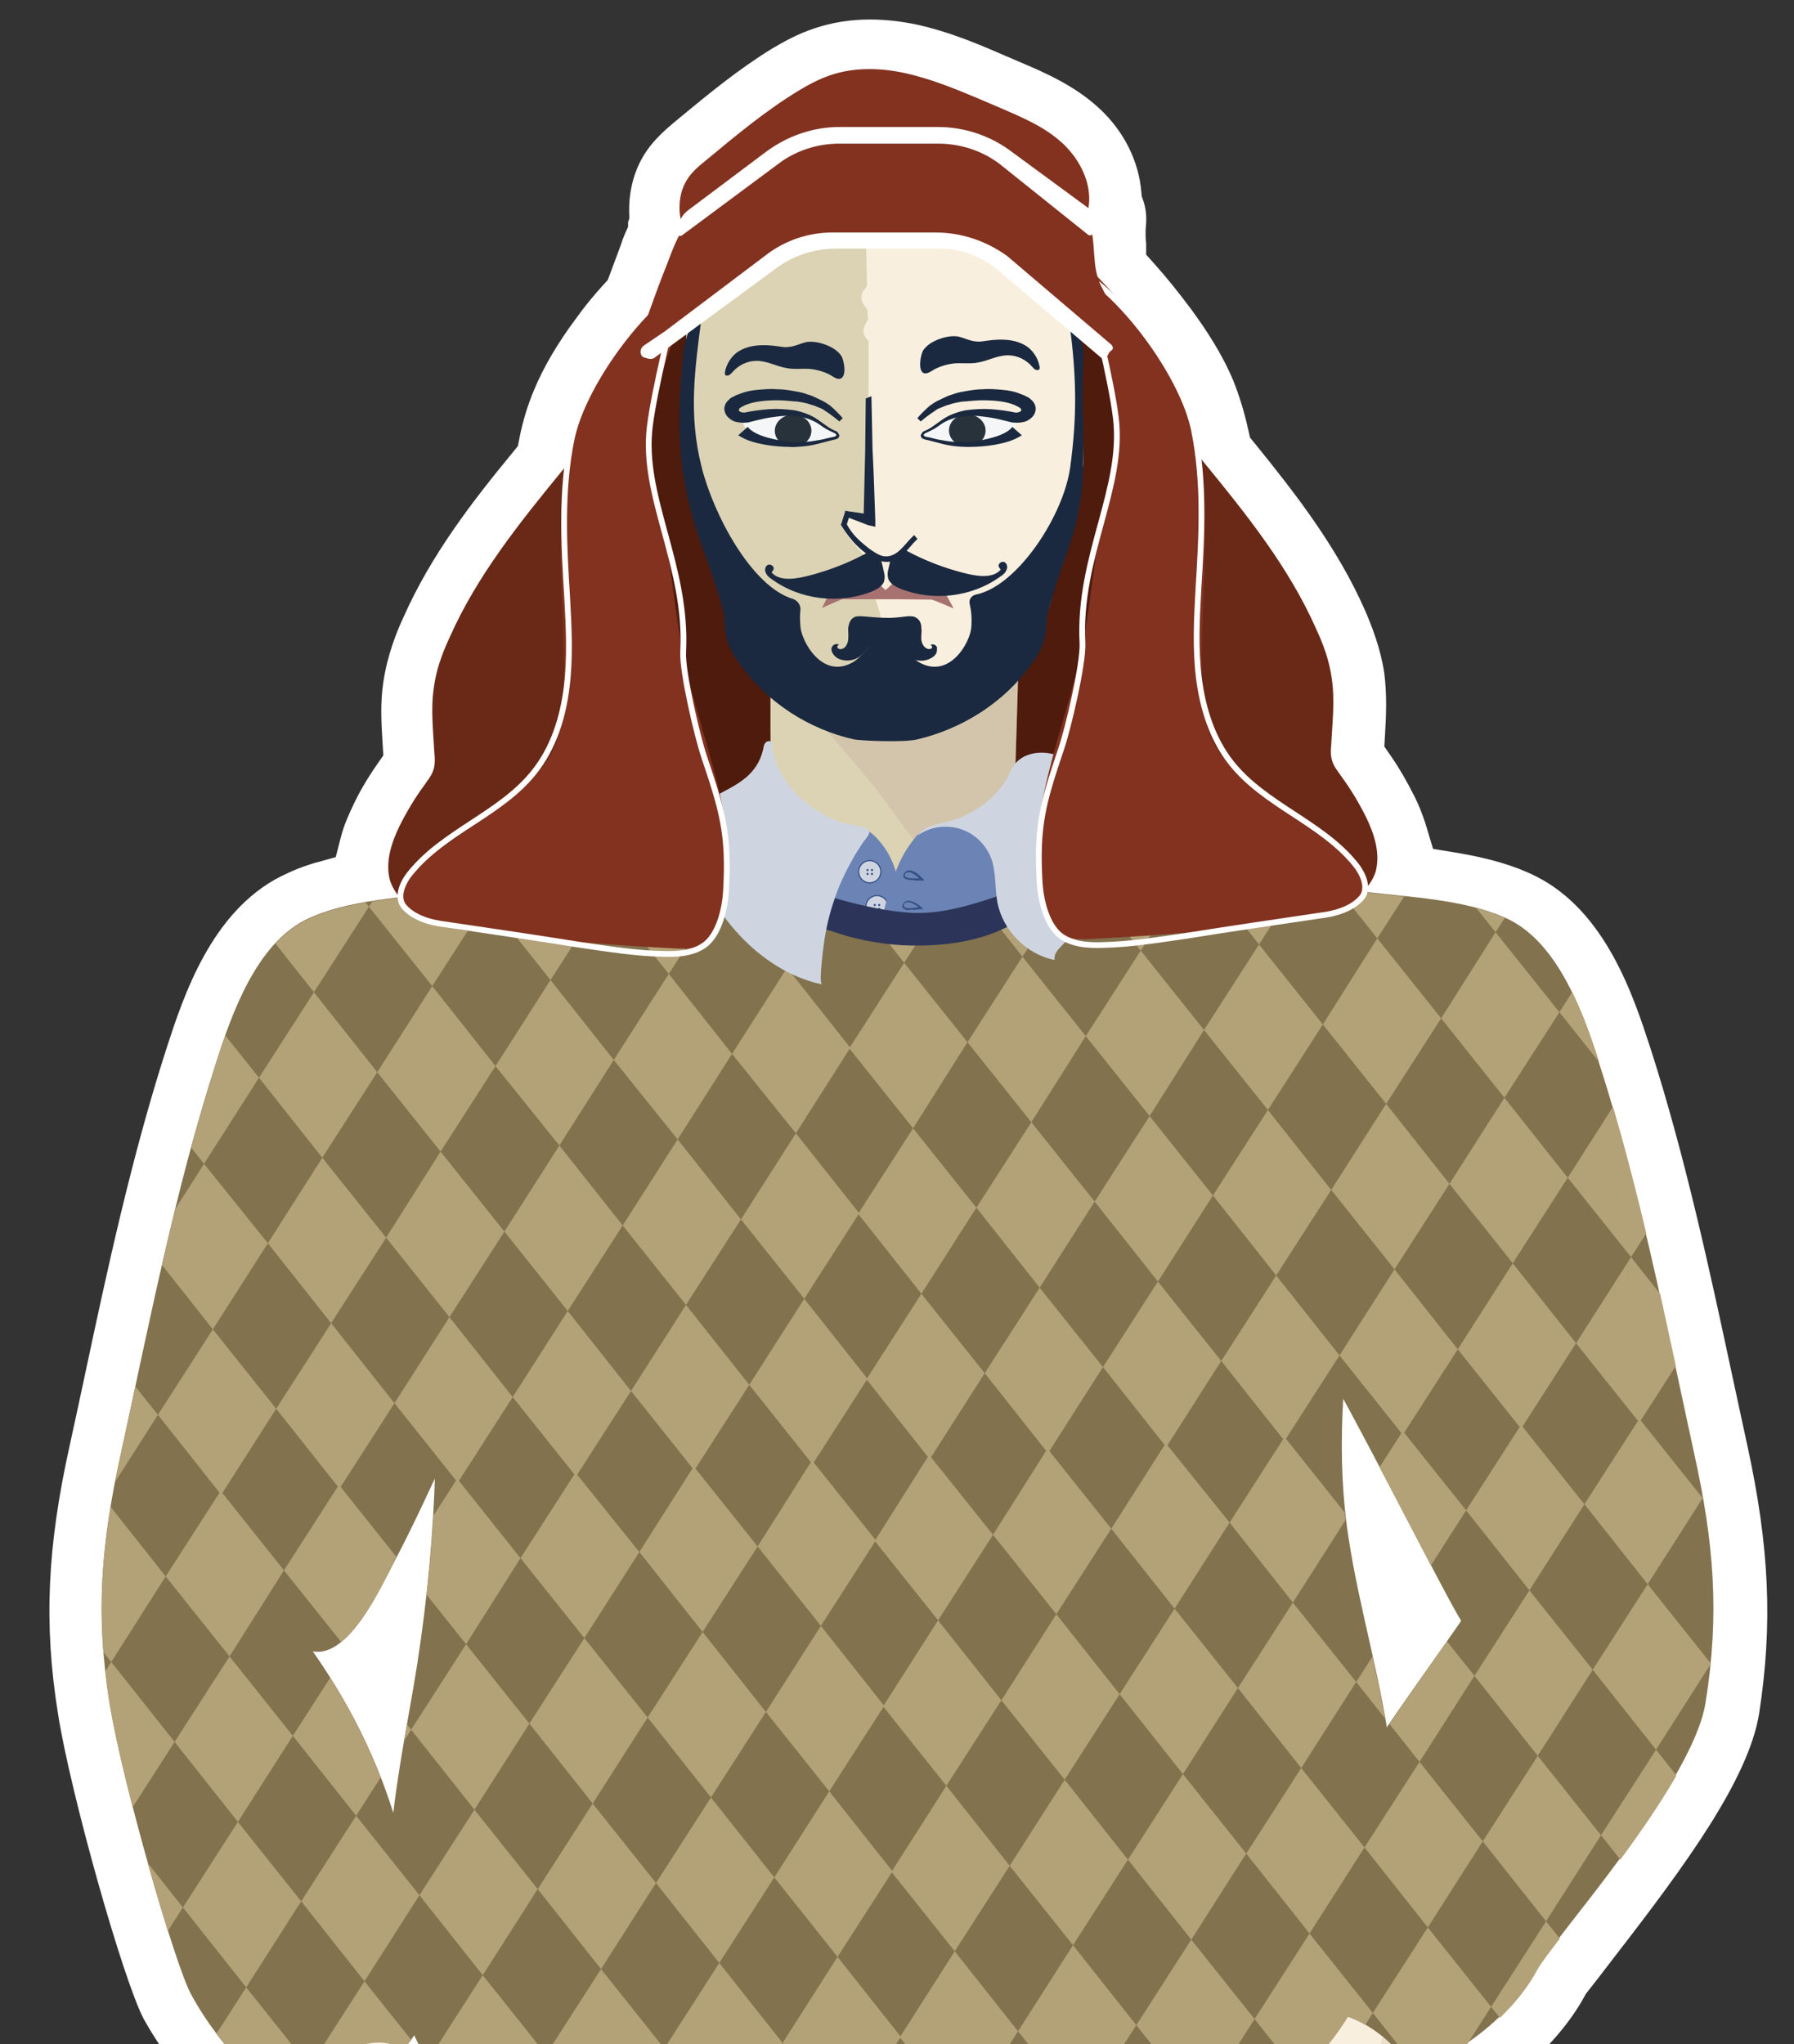 <?xml version="1.0" encoding="UTF-8"?><svg id="Layer_1" xmlns="http://www.w3.org/2000/svg" xmlns:xlink="http://www.w3.org/1999/xlink" viewBox="0 0 395 450"><rect x="0" y="0" width="395" height="450" fill="#333333" stroke="none"/><defs><style>.cls-1,.cls-2{fill:none;}.cls-3{clip-path:url(#clippath);}.cls-4{fill:#f9efde;}.cls-5{fill:#ebdeca;}.cls-6{fill:#f5f6f7;}.cls-7{fill:#fff;}.cls-8{fill:#82321f;}.cls-9{fill:#692916;}.cls-10{fill:#6b84b5;}.cls-11{fill:#b3a178;}.cls-12{fill:#bfab9b;}.cls-13{fill:#cfd5e0;}.cls-14{fill:#dbd3b4;}.cls-15{fill:#a87171;}.cls-16{fill:#365185;}.cls-17{fill:#1a293f;}.cls-18{fill:#82724e;}.cls-19{fill:#28323a;}.cls-20{fill:#2c3559;}.cls-21{fill:#4f1b0c;}.cls-2{stroke:#fff;stroke-miterlimit:10;stroke-width:1.27px;}.cls-22{opacity:.35;}</style><clipPath id="clippath"><path class="cls-1" d="m373.18,320.28c-6.24-28.61-11.98-58.44-21.03-86.31-3.42-10.76-8.8-25.8-19.56-31.3-9.17-4.65-22.13-5.01-32.03-6.24-20.17-2.45-39.24-7.46-58.32-14.18-3.3,3.55-.49,9.78,2.32,15.16-14.18,2.69-33.74,7.95-42.91,6.97-18.58-2.08-32.28-8.07-45.97-7.7,2.57-5.26,5.01-11,1.83-14.43-19.07,6.72-38.27,11.61-58.32,14.18-9.9,1.22-22.98,1.71-32.03,6.24-10.76,5.5-16.14,20.54-19.56,31.3-9.05,28-14.79,57.7-21.03,86.31-4.28,19.44-5.62,35.09-2.45,54.77,2.93,17.97,14.43,57.58,17.85,63.94,7.09,13.33,20.78,26.04,24.33,20.78,4.16-6.11,15.89-13.45,22.25-8.44,1.1-.98,1.96-2.08,2.69-3.3,2.2,4.77,5.01,9.29,8.8,13.33,16.14,17.48,48.05,19.32,69.93,14.92,19.32-3.91,38.27-5.01,57.83-4.28,13.69.49,27.39.73,40.34-4.4,13.2-5.26,22.5-13.57,28.61-23.6,5.01,1.71,9.9,5.75,12.23,9.29,3.55,5.26,22.37-6.24,29.46-19.56,3.42-6.36,34.23-40.59,37.17-58.56,3.06-19.93,1.71-35.45-2.44-54.89Zm-282.17,51.35c-1.47,8.68-3.3,18.09-4.4,27.75-4.03-12.96-9.78-24.33-17.73-35.82,7.95,1.47,14.92-14.06,17.97-19.81,3.18-6.11,6.11-12.35,9.05-18.46,0,.98,0,1.96-.12,2.93-.73,14.55-2.32,29.1-4.77,43.4Zm214.32,8.8c-2.32-14.06-6.36-28-8.56-42.18-1.59-10.15-1.71-20.29-1.1-30.44,9.9,18.34,22.98,44.13,26.04,49.02-5.14,7.58-10.88,15.4-16.38,23.6Z"/></clipPath></defs><path class="cls-7" d="m54.23,628.92l2.36-13.21c2.28-13,4.19-21.71,5.83-26.63l.1-.29v-.05s.04-.06.04-.06c.12-.3.23-.58.32-.83.1-.26.19-.53.27-.8l.18-.54v-.25c.08-.46.12-.94.12-1.41v-.57l-.08-.56c-.06-.43-.16-1.29-.16-2.29v-.27c-.2-5.79,1.6-10.93,3.19-15.46,1.74-4.89,1.94-6.42,2.01-7l.06-.5v-2.14c0-3.41,0-8.57,3.28-13.46l1.9-2.82-.71-3.32c-.68-3.17-1.52-7.11-.77-11.88l2.17-13.17-.25-1.37c-.16-.85-.24-1.84-.24-2.85v-1.89l-.84-1.69c-3.74-7.48-7.61-15.63-10.57-24.5l-.1-.28c-.13-.35-.24-.7-.34-1.04-.04-.13-.08-.27-.12-.4v-4.13l-4.91-2.06c-13.39-5.61-24.09-24.48-25.26-26.61l-.02-.03c-4.6-8.63-16.26-50.09-18.93-67.34-3.14-19.57-2.39-36.65,2.59-59.02,1.11-5.05,2.21-10.2,3.31-15.34,4.8-22.53,10.25-48.06,18.01-72.08l.06-.19c3.65-11.2,9.77-29.93,25.14-37.67,2.58-1.29,5.14-2.3,7.61-2.99l4.44-1.24,1.15-4.46c.69-2.68,1.74-4.91,2.43-6.38l.27-.58c1.3-2.8,3.01-5.74,5.06-8.7l1.57-2.27-.2-3.31c-.23-3.88-.49-8.27.2-12.81.9-6.08,3.04-11.28,4.23-13.84l.08-.17c6.2-14.14,15.66-26.2,24.04-36.4l1.27-1.55.39-1.96c.73-3.64,1.77-7.06,3.2-10.46,2.11-5.06,5.23-10.37,9.29-15.78l.11-.15c1.68-2.35,3.57-4.67,5.77-7.09l1.04-1.14,2.97-7.97.09-.3c.1-.34.3-.94.72-1.89l.69-1.55v-1.01l.27-.83-.03-1.4c-.09-3.83.74-7.71,2.34-10.9,2.04-4.16,5.25-6.89,7.37-8.69l1.53-1.27c6.27-5.18,12.75-10.53,20.22-15.13,2.72-1.61,5.72-3.25,9.16-4.4,3.92-1.34,8.07-2.01,12.42-2.01,3.31,0,6.81.39,10.4,1.15,6.42,1.42,12.29,3.78,17.67,6.11l4.73,2.03c5.42,2.3,12.17,5.17,17.71,10.32,5.35,4.97,8.62,11.47,9.21,18.29l.09,1.01.33.95c.5,1.42.73,3.05.66,4.71l-.13,1.76v1.41c0,.62.06,1.15.12,1.54v2.49l2.03,2.28c2.47,2.77,4.9,5.76,7.85,9.7,3.17,4.35,6.74,9.63,9.3,15.75,1.35,3.38,2.42,6.88,3.27,10.69l.41,1.84,1.19,1.46c8.86,10.92,18.02,22.74,24.08,36.46,1.56,3.59,3.47,8.46,4.29,13.89.62,4.79.42,9.46.18,13.46l-.16,2.76,1.57,2.27c1.73,2.5,3.37,5.34,5.17,8.92.67,1.34,1.65,3.56,2.55,6.55l1.44,4.79,4.93.81c7.37,1.21,13.01,2.87,17.76,5.25,15.36,7.73,21.47,26.47,25.12,37.67l.07.2c7.68,23.88,13.16,49.48,18,72.06.56,2.62,1.12,5.2,1.68,7.79.54,2.49,1.08,4.98,1.62,7.5,4.89,22.35,5.64,39.46,2.61,59.08-2.34,14.48-16.26,33.42-31.55,53.18-2.36,3.11-5.23,6.81-6.15,7.96l-.44.55-.34.62c-5.97,10.93-18.63,21.82-29.43,25.32l-4.22,1.37-1.08,4.3s-.04.1-.07.21c-.1.29-.19.59-.28.87-.18.51-.34,1.02-.5,1.54-.11.35-.21.69-.34,1.04l-.1.28c-1.94,5.81-4.38,11.73-7.69,18.63l-1.22,2.55.65,2.75c.44,1.89.7,4.77-.63,7.77l-.15.35-.12.36c-.15.46-.34,1.04-.54,1.81l-.29,1.16.06,1.2c.13,2.44.23,4.63.23,6.79v.27s1.47,42.79,1.47,42.79l.02.87c.12,4.36.25,9.3-.64,14.34l-.12.69v.7c0,2.37.29,6.96.66,12.77.19,3.01.4,6.22.57,9.32.35,5.29.72,11.25,1.1,17.8l.5,11.53H54.23Z"/><path class="cls-21" d="m179.16,171.49c4.16-.12,8.56-.12,11.74-2.69,1.96-1.59,3.06-3.91,3.79-6.36,3.06-10.03-.24-20.66-1.59-30.93-2.32-16.63.12-34.23-5.87-49.88-4.16-11-12.1-20.17-19.81-28.97-1.22-1.47-2.57-2.93-4.16-3.91-.73,5.87-6.36,9.78-10.39,14.06-6.48,7.09-9.41,16.5-12.1,25.67-3.67,12.35-7.21,24.7-8.44,37.53-1.34,12.71-.24,26.04,5.13,37.65,3.18,6.85,7.7,13.2,10.39,20.29,6.48-10.03,20.29-12.35,31.3-12.47Z"/><path class="cls-21" d="m227.69,83.22c-2.69,8.68-5.26,17.48-7.7,26.29-1.71,6.24-3.55,12.59-4.4,19.07-1.71,12.71.24,25.8-2.93,38.14,7.58-3.42,13.69,28.49,22.01,28,2.45-.12,7.21-34.23,9.41-35.33,3.42-1.71,5.13-5.5,6.36-9.17,7.34-20.66,8.19-43.52,2.45-64.67-1.59-5.99-5.13-16.5-11.49-19.07-8.07-3.3-11.74,10.76-13.69,16.75Z"/><path class="cls-14" d="m224.63,133.47h0l-1.47,49.15-11.86,15.53-.61-.24-40.96-15.28s-.24-44.75,0-45.72l41.69-2.45h.24l12.96-.98Z"/><g class="cls-22"><polygon class="cls-12" points="224.63 133.59 223.17 182.62 211.31 198.14 210.82 197.9 192.24 172.84 170.72 147.41 211.55 134.32 211.68 134.32 224.63 133.59"/></g><path class="cls-4" d="m238.57,100.7c.12,1.83-.37,3.55-1.22,5.13l-5.13,20.05c0,6.72-2.69,13.2-7.46,17.73l-12.47,11.86c-1.59,1.47-3.55,2.32-5.62,2.32h-19.56c-1.71,0-3.42-.61-4.77-1.59l-11.74-8.68c-5.13-3.79-8.56-9.78-9.29-16.5l-8.44-21.88c-.98-1.59-1.59-3.42-1.59-5.38,0-3.06.12-7.7-.12-9.78-.24-2.81-.12-16.99,0-21.76,0-.98.24-2.08.49-2.93l5.62-16.38c.61-1.83,1.71-3.3,3.18-4.4l30.69-22.01c.86-.61,1.83-1.1,2.81-1.34,1.1-.24,2.32-.24,3.42,0l26.29,5.5c3.18.61,5.62,3.18,6.48,6.48l6.6,25.92c.12.61.24,1.34.24,2.08l1.59,35.58Z"/><path class="cls-14" d="m192.48,157.68h-5.38c-1.71,0-3.42-.61-4.77-1.59l-11.74-8.68c-5.13-3.79-8.56-9.78-9.29-16.5l-8.44-21.88c-.98-1.59-1.59-3.42-1.59-5.38,0-3.06.12-7.7-.12-9.78-.24-2.81-.12-16.99,0-21.76,0-.98.24-2.08.49-2.93l5.62-16.38c.61-1.83,1.71-3.3,3.18-4.4l30.69-22.01c.86-.61,1.83-1.1,2.81-1.34,0,8.31-4.16,13.33-3.42,25.06.12,1.34.24,5.75.37,12.71,0,.73-1.34.98-1.22,2.93.12,1.22,1.34,2.2,1.34,2.69,0,1.34,0,.24.12,1.71,0,.61-.86,1.22-.98,2.32-.24,1.83,1.1,2.2,1.1,2.81,0,5.99,0,12.35-.12,18.34-.24,9.78-.49,15.16.12,20.78.12,1.1-6.6-3.55-5.38,1.96.61,2.69,7.34,8.07,6.72,9.66-1.47,4.4,1.71,8.44,1.34,10.76-.37,2.32-2.08,4.89-2.45,7.7-.12,2.57-.61,7.7.98,13.2Z"/><path class="cls-15" d="m197.13,131.88l-2.81-2.57-1.1-1.1c-.12,0-1.83-.12-1.96,0s-5.62,3.42-5.99,3.3c-.37-.12-2.45-1.34-2.45-1.34l-1.83,3.67s4.28-1.96,4.65-1.96c.24.12,11.49,0,11.49,0Z"/><path class="cls-15" d="m192.73,131.88l2.93-2.57s1.1-1.1,1.22-1.1,1.96-.12,2.08,0c.12.12,5.99,2.45,6.48,2.32.49-.12,2.57-.24,2.57-.24l1.96,3.67s-4.52-1.96-4.89-1.96-12.35-.12-12.35-.12Z"/><path class="cls-6" d="m164,91.41s8.92-1.59,12.35-.49,5.38,3.18,6.24,3.67c.86.49,2.57,1.1,1.96,1.59s-2.45.73-3.55,1.22-10.15,1.83-14.55-1.1c-4.4-2.81-2.45-4.89-2.45-4.89Z"/><ellipse class="cls-19" cx="174.62" cy="94.83" rx="4.03" ry="3.55" transform="translate(-1.14 2.14) rotate(-.7)"/><path class="cls-17" d="m184.78,92.76c-.86-.73-1.83-1.47-2.93-2.2-.24-.12-.49-.37-.73-.49-.24-.12-.49-.24-.86-.37-.61-.24-1.1-.49-1.71-.61-.61-.24-1.22-.37-1.83-.49s-1.22-.24-1.83-.24c-1.22-.12-2.57-.24-3.79-.24-2.45,0-5.13.24-7.09,1.1-.49.24-.98.49-1.1.61-.24.24-.24.37-.24.49,0,.24.61.61,1.59.49h-.24c1.83-.37,3.55-.61,5.38-.73s3.67,0,5.5.24c1.83.37,3.55.98,5.01,1.96.73.49,1.34.98,2.08,1.47.61.49,1.34.86,2.2,1.22h0c.24.12.37.37.49.61.12.12.12.24.12.37s-.12.37-.24.49c-.49.37-1.1.37-1.47.49l-2.81.73c-1.83.49-3.79.73-5.87.73-1.96,0-3.91-.12-5.99-.49-1.96-.37-4.03-.86-5.87-2.08l2.08-1.83c.86,1.1,2.57,1.83,4.28,2.32s3.67.86,5.5.98c1.83.12,3.79,0,5.62-.37.98-.12,1.83-.37,2.81-.61.49-.12.98-.12,1.22-.37.24-.12,0-.49-.37-.61h0c-.73-.37-1.59-.73-2.32-1.22-.73-.49-1.34-.98-2.08-1.34-1.47-.73-3.06-1.1-4.77-1.22-1.59-.12-3.3.12-5.01.37-1.59.24-3.3.73-4.89,1.1h-.24c-.86.12-1.83,0-2.69-.24-.86-.37-1.83-1.1-2.08-2.08-.37-.98.12-2.08.86-2.69.37-.37.73-.61,1.1-.73.37-.24.73-.37,1.1-.49,1.47-.61,2.81-.86,4.28-.98,1.47-.12,2.81-.24,4.16-.12,1.34,0,2.81.24,4.16.49.73.12,1.34.24,2.08.49.61.24,1.34.37,1.96.73.61.24,1.22.61,1.83.86.24.12.61.37.86.49.24.24.61.37.86.61.98.86,1.83,1.71,2.69,2.69l-.73.73Z"/><path class="cls-6" d="m223.53,91.41s-8.92-1.59-12.35-.49-5.38,3.18-6.24,3.67c-.86.49-2.57,1.1-1.96,1.59s2.45.73,3.55,1.22,10.15,1.83,14.55-1.1c4.28-2.81,2.45-4.89,2.45-4.89Z"/><ellipse class="cls-19" cx="212.97" cy="94.76" rx="3.55" ry="4.03" transform="translate(115.62 306.57) rotate(-89.3)"/><path class="cls-17" d="m202.75,92.76c.86-.73,1.83-1.47,2.93-2.2.24-.12.49-.37.73-.49.24-.12.49-.24.86-.37.61-.24,1.1-.49,1.71-.61.61-.24,1.22-.37,1.83-.49s1.22-.24,1.83-.24c1.22-.12,2.57-.24,3.79-.24,2.45,0,5.13.24,7.09,1.1.49.24.98.49,1.1.61.24.24.24.37.24.49,0,.24-.61.61-1.59.49h.24c-1.83-.37-3.55-.61-5.38-.73s-3.67,0-5.5.24c-1.83.37-3.55.98-5.01,1.96-.73.49-1.34.98-2.08,1.47-.61.49-1.34.86-2.2,1.22h0c-.24.12-.37.37-.49.61-.12.12-.12.24-.12.37s.12.37.24.49c.49.37,1.1.37,1.47.49l2.81.73c1.83.49,3.79.73,5.87.73,1.96,0,3.91-.12,5.99-.49,1.96-.37,4.03-.86,5.87-2.08l-2.08-1.83c-.86,1.1-2.57,1.83-4.28,2.32s-3.67.86-5.5.98c-1.83.12-3.79,0-5.62-.37-.98-.12-1.83-.37-2.81-.61-.49-.12-.98-.12-1.22-.37-.24-.12,0-.49.37-.61h0c.73-.37,1.59-.73,2.32-1.22.73-.49,1.34-.98,2.08-1.34,1.47-.73,3.06-1.1,4.77-1.22,1.59-.12,3.3.12,5.01.37,1.59.24,3.3.73,4.89,1.1h.24c.86.12,1.83,0,2.69-.24.86-.37,1.83-1.1,2.08-2.08.37-.98-.12-2.08-.86-2.69-.37-.37-.73-.61-1.1-.73-.37-.24-.73-.37-1.1-.49-1.47-.61-2.81-.86-4.28-.98-1.47-.12-2.81-.24-4.16-.12-1.34,0-2.81.24-4.16.49-.73.12-1.34.24-2.08.49-.61.24-1.34.37-1.96.73-.61.24-1.22.61-1.83.86-.24.12-.61.37-.86.49-.24.24-.61.37-.86.61-.98.86-1.83,1.71-2.69,2.69l.73.73Z"/><path class="cls-17" d="m178.06,126.74c4.28-1.1,8.44-2.69,12.35-4.77.86-.49,2.08-.98,2.81-.24.24.24.49.73.61,1.1.37,1.1.61,2.2.86,3.42.12.49.12.98,0,1.59-.24,1.1-1.47,1.83-2.57,2.32-7.21,2.93-15.89,1.96-22.25-2.69-.61-.37-1.1-.86-1.34-1.59-.24-.61.12-1.59.86-1.59.49,0,.86.37.98.73,0,.37-.24.73-.49.98,1.83,2.2,5.87,1.34,8.19.73Z"/><path class="cls-17" d="m212.16,126.13c-4.28-1.1-8.44-2.69-12.35-4.77-.86-.49-2.08-.98-2.81-.24-.24.24-.49.73-.61,1.1-.37,1.1-.61,2.2-.86,3.42-.12.49-.12.98,0,1.59.24,1.1,1.47,1.83,2.57,2.32,7.21,2.93,15.89,1.96,22.25-2.69.61-.37,1.1-.86,1.34-1.59.24-.61-.12-1.59-.86-1.59-.49,0-.86.37-.98.73,0,.37.24.73.49.98-1.83,2.2-5.87,1.34-8.19.73Z"/><path class="cls-9" d="m85.75,193.37c-.86-3.91.49-7.95,2.2-11.49,1.59-3.18,3.42-6.24,5.5-9.05.73-1.1,1.59-2.08,1.96-3.3.37-1.1.37-2.32.24-3.55-.24-4.89-.86-9.78-.12-14.67.49-3.79,1.83-7.46,3.42-10.88,5.99-13.57,15.4-25.31,24.82-36.8,3.06-3.67,5.99-7.46,9.05-11.13,0,4.52,1.34,9.05,1.59,13.57.12,4.52-.86,8.92-1.47,13.45-.98,7.95-.73,16.02-1.47,23.96-.98,9.41-3.67,18.58-6.36,27.75-.86,2.93-1.71,5.87-3.3,8.56-1.71,2.69-4.16,4.89-6.6,6.85-3.67,2.81-7.82,5.38-11.98,7.34-1.83.86-3.67,1.59-5.26,2.69-1.22.86-2.69,3.18-3.79,3.55-4.03,1.1-7.7-3.79-8.44-6.85Z"/><path class="cls-4" d="m186.61,113.17c-.49.37-.61.98-.61,1.47,0,.61.24,1.1.49,1.59.61,1.34,1.59,2.57,2.69,3.55.73.61,1.47,1.22,2.32,1.71.73.49,1.47.98,2.32,1.22.98.24,1.96,0,2.93-.37.86-.37,1.71-.98,2.45-1.71.49-.37.98-.86,1.47-1.34.37-.49.86-.86,1.1-1.47.24-.49.12-1.1,0-1.71-.24-1.1-.86-2.08-1.71-2.57-1.34-.86-3.18-.37-4.77-.12-1.59.24-3.18.24-4.65-.12-.98,0-3.18-.73-4.03-.12Z"/><path class="cls-17" d="m191.87,87.26c0,.12.24,11.61.24,11.61l.24,5.13.37,10.39v1.59l-1.59-.37h0l-4.77-1.83.73-.37h0l-.73,2.32v-.49c.73,1.47,1.83,2.81,3.06,3.91,1.22,1.1,2.57,2.2,4.03,2.93.73.37,1.47.49,2.2.37s1.47-.49,2.08-.98c1.22-.98,2.2-2.45,3.55-3.67l.73.86c-1.22,1.1-2.2,2.57-3.55,3.79-.73.61-1.59,1.1-2.69,1.22-.98.12-1.96-.12-2.81-.49-1.71-.86-3.06-1.83-4.4-3.18-1.22-1.22-2.32-2.69-3.3-4.28l-.12-.24.12-.24.73-2.32h0l.12-.49.61.12,5.01.73h0l-1.59,1.22.24-10.39.12-5.13.12-11.25,1.22-.49Z"/><path class="cls-17" d="m204.83,142.03c.24-.12.49.37.37.61-.12.24-.49.24-.86.24-.86-.24-1.34-1.1-1.47-1.96-.12-.86.12-1.71,0-2.57,0-.86-.24-1.83-1.1-2.32-.49-.37-1.1-.37-1.71-.37-.49,0-2.57.37-4.4.37-2.69,0-5.38-.37-6.11-.37-.61,0-1.22,0-1.71.37-.73.49-.98,1.47-1.1,2.32,0,.86.12,1.71,0,2.57s-.61,1.83-1.47,1.96c-.24.12-.61,0-.86-.24-.12-.24,0-.73.37-.61-.61-.61-1.71,0-1.71.86s.61,1.47,1.22,1.96c1.34.73,2.93.73,4.28.12,1.22-.61,2.08-1.71,2.93-2.69.49-.49,1.22-.86,2.08-1.1.73-.24,1.47-.24,2.2,0s1.59.61,2.08,1.1c.98.98,1.83,2.08,2.93,2.69,1.34.73,3.06.61,4.28-.12.73-.37,1.34-1.1,1.22-1.96.24-.73-.86-1.34-1.47-.86Z"/><path class="cls-17" d="m238.57,78.21c.12-1.47-1.1-6.97-3.06-6.85,1.47,11.37,1.71,19.93.12,31.54-1.47,10.64-11.61,26.16-20.78,28-.98.24-1.59,1.1-1.34,2.08.37,1.59.49,3.18.37,4.89-.12,3.42-4.77,11.74-11.49,7.95-2.08-1.22-3.91-4.03-5.99-5.99,0-.24-2.81-.24-2.81,0-1.83,1.96-3.91,4.89-5.87,5.99-6.6,3.79-11.25-4.52-11.49-7.95-.12-1.59-.12-2.45,0-3.55s-.61-2.08-1.59-2.45c-9.17-2.69-17.6-18.71-20.17-29.1-2.93-11.61-1.47-21.52,0-32.89-1.71-.12-2.32,1.71-2.93,3.3-.49,1.22-.98,3.42-1.1,4.77-1.71,17.48-1.22,28.36,5.01,44.75.73,1.96,3.67,10.51,3.91,12.59.24,1.71.24,3.42.61,5.13.49,2.2,1.71,4.16,3.06,5.99,5.99,8.31,15.16,14.18,25.06,16.38,1.34.24,10.51.73,13.82,0,9.9-2.32,19.07-8.07,25.06-16.38,1.34-1.83,2.57-3.79,3.06-5.99.37-1.71.37-3.42.61-5.13.37-2.08,3.18-10.51,3.91-12.59,6.23-16.14,3.06-26.29,4.03-44.5Z"/><path class="cls-17" d="m185.15,78.21c-1.1-1.47-2.81-2.2-4.52-2.69-.98-.24-1.96-.37-2.93-.24-1.34.24-2.57.98-4.03,1.1-.73.12-1.47,0-2.2-.12-3.3-.49-6.97-.49-9.54,1.59-1.22,1.1-2.08,2.57-2.32,4.16v.37c.12.37.49.37.86.24.24-.12.49-.37.73-.61,1.34-1.59,3.3-2.57,5.38-2.57,2.32,0,4.4,1.22,6.6,1.59,1.83.37,3.79,0,5.62.24,1.59.24,3.18.73,4.52,1.59.37.24.61.37.98.49,2.45.61,1.59-4.16.86-5.13Z"/><path class="cls-17" d="m203.36,76.99c1.1-1.47,2.81-2.2,4.52-2.69.98-.24,1.96-.37,2.93-.24,1.34.24,2.57.98,4.03,1.1.73.12,1.47,0,2.2-.12,3.3-.49,6.97-.49,9.54,1.59,1.22,1.1,2.08,2.57,2.32,4.16v.37c-.12.37-.49.37-.86.24s-.49-.37-.73-.61c-1.34-1.59-3.3-2.57-5.38-2.57-2.32,0-4.4,1.22-6.6,1.59-1.83.37-3.79,0-5.62.24-1.59.24-3.18.73-4.52,1.59-.37.24-.61.37-.98.49-2.44.73-1.59-4.16-.86-5.13Z"/><path class="cls-9" d="m303,191.42c.86-3.91-.49-7.95-2.2-11.49-1.59-3.18-3.42-6.24-5.5-9.05-.73-1.1-1.59-2.08-1.96-3.3-.37-1.1-.37-2.32-.24-3.55.24-4.89.86-9.78.12-14.67-.49-3.79-1.83-7.46-3.42-10.88-5.99-13.57-15.4-25.31-24.82-36.8-3.06-3.67-5.99-7.46-9.05-11.13,0,4.52-1.34,9.05-1.59,13.57-.12,4.52.86,8.92,1.47,13.45.98,7.95.73,16.02,1.47,23.96.98,9.41,3.67,18.58,6.36,27.75.86,2.93,1.71,5.87,3.3,8.56,1.71,2.69,4.16,4.89,6.6,6.85,3.67,2.81,7.82,5.38,11.98,7.34,1.83.86,3.67,1.59,5.26,2.69,1.22.86,2.69,3.18,3.79,3.55,4.03.98,7.82-3.91,8.44-6.85Z"/><path class="cls-10" d="m197.37,192.4c.73,3.18.61,6.48,1.47,9.66-3.18.37-6.36,1.1-9.54,1.96-.49.12-.98.24-1.59.24-.61-.12-1.22-.49-1.71-.86-1.34-.98-2.57-2.08-3.18-3.55-.61-1.34-.61-2.81-.24-4.16.37-1.34.86-2.69,1.47-3.91.73-1.59,1.59-3.3,2.81-4.65.73-.86,1.47-1.47,2.2-2.32.86-.86,1.34-2.57,2.69-1.47.98.73,1.83,1.71,2.57,2.69,1.34,1.71,2.45,4.03,3.06,6.36Z"/><circle class="cls-16" cx="193.09" cy="199.61" r="2.57"/><circle class="cls-13" cx="193.09" cy="199.61" r="2.32"/><circle class="cls-16" cx="192.6" cy="199.24" r=".24"/><circle class="cls-16" cx="193.58" cy="199.24" r=".24"/><circle class="cls-16" cx="192.6" cy="200.1" r=".24"/><circle class="cls-16" cx="193.58" cy="200.1" r=".24"/><path class="cls-10" d="m294.57,617.6h-105.38c-1.1-15.53-1.96-28.61-2.81-30.32-1.71,10.76-3.3,20.66-4.89,30.32h-113.7c1.96-10.88,3.79-20.29,5.5-25.06.73-2.08,1.59-4.16,1.71-6.36.12-1.83-.24-3.67-.37-5.5-.24-7.21,4.65-14.67,5.13-22.01.24-3.55-.49-7.46,1.59-10.27.73-.98,1.59-1.59,2.2-2.57,1.1-1.71,1.1-3.79,1.22-5.75.24-4.77-2.2-9.17-1.47-13.94,1.22-7.46,2.45-14.79,3.79-22.25,2.57-15.4,6.72-35.45,9.78-50.86,9.9,1.83,18.58,6.97,28.61,6.24,6.24-.49,12.47-1.83,18.83-2.2,16.14-.86,32.15,5.26,48.29,3.79,10.88-.98,21.15-5.38,31.91-6.6,5.01-.61,10.15-.49,15.16-.86,14.79-1.1,29.22-6.6,41.08-15.53,2.32,10.51,2.08,20.29,4.4,30.81,1.71,8.19,3.55,16.26,4.52,24.57.98,8.19,1.34,16.5,1.59,24.7.49,14.3.98,28.49,1.47,42.67.12,4.65.37,9.29-.61,13.81-.37,2.69,1.1,21.64,2.45,43.16Z"/><path class="cls-10" d="m196.27,194.47c-1.47,4.16-1.47,7.82-4.28,11.49,3.67,1.71,7.82,1.96,11.86,1.83,5.13-.12,10.39-.61,15.28-2.57,4.89-1.83,9.29-5.13,11.61-9.78.98-1.96,1.59-4.16,1.22-6.24-.49-2.2-2.08-4.16-4.16-5.38-1.96-1.22-4.28-1.71-6.6-2.08-5.13-.86-16.14-1.34-19.32,2.2-3.55,4.28-4.28,6.97-5.62,10.51Z"/><path class="cls-4" d="m136.24,507.08c-.12.24-.24.49-.49.61-3.18,2.81-8.56,1.96-11.61-1.1-.86-.86-1.47-1.71-2.2-2.69-1.83-2.57-3.79-5.13-5.62-7.7-6.48,4.52-14.06,7.58-21.88,8.92-.61.12-1.34.24-1.96.37-1.83.24-3.91.37-5.38-.86-.86-.73-1.47-1.71-1.96-2.69-4.4-8.68-8.8-17.36-11.74-26.53-.98-2.93-1.83-5.99-2.93-8.92-1.34-3.42-3.18-6.48-5.01-9.66-1.71-2.93-.98-4.52.86-7.34.86-1.34,1.83-2.57,3.06-3.55,2.93-2.81,6.72-4.89,10.76-5.62.24,0,.61-.12.86,0,.61.12.98.61,1.22,1.1,2.2,3.55,4.52,7.21,6.72,10.88,1.59,2.57,3.18,5.13,5.13,7.21,1.96,2.08,4.16,3.79,6.72,5.13,2.93,1.59,6.24,2.45,9.05,4.28,6.24,4.03,8.92,11.74,13.45,17.73,2.08,2.69,4.65,5.13,6.6,7.82,1.1,1.34,1.96,2.93,2.81,4.4,1.22,2.32,2.32,4.77,3.42,7.21h0c0,.24.12.61.12.98Z"/><path class="cls-5" d="m94.43,505.25c-.61.12-1.34.24-1.96.37-1.83.24-3.91.37-5.38-.86-.86-.73-1.47-1.71-1.96-2.69-4.4-8.68-8.8-17.36-11.74-26.53-.98-2.93-1.83-5.99-2.93-8.92-1.34-3.42-3.18-6.48-5.01-9.66-1.71-2.93-.98-4.52.86-7.34.86-1.34,1.83-2.57,3.06-3.55,0,.24,0,.37-.12.49-.24,7.21,4.89,13.57,6.6,20.66,1.47,5.99.61,12.71,3.55,18.22.86,1.71,2.08,3.18,3.06,4.77,1.47,2.32,2.45,4.89,4.03,7.09,2.08,3.06,5.14,5.38,7.95,7.95Z"/><path class="cls-4" d="m238.69,502.32c.12.24.24.49.49.61,3.18,2.81,8.56,1.96,11.61-1.1.86-.86,1.47-1.71,2.2-2.69,1.83-2.57,3.79-5.13,5.62-7.7,6.48,4.52,14.06,7.58,21.88,8.92.61.12,1.34.24,1.96.37,1.83.24,3.91.37,5.38-.73.86-.73,1.47-1.71,1.96-2.69,4.4-8.68,8.8-17.36,11.74-26.53.98-2.93,1.83-5.99,2.93-8.92,1.34-3.42,3.18-6.48,5.01-9.66,1.71-2.93.98-4.52-.86-7.34-.86-1.34-1.83-2.57-3.06-3.55-2.93-2.81-6.72-4.89-10.76-5.62-.24,0-.61-.12-.86,0-.61.12-.98.61-1.22,1.1-2.2,3.55-4.52,7.21-6.72,10.76-1.59,2.57-3.18,5.13-5.13,7.21-1.96,2.08-4.16,3.79-6.72,5.13-2.93,1.59-6.24,2.45-9.05,4.28-6.24,4.03-8.92,11.74-13.45,17.73-2.08,2.69-4.65,5.13-6.6,7.82-1.1,1.34-1.96,2.93-2.81,4.4-1.22,2.32-2.32,4.77-3.42,7.21h0c-.12.37-.25.61-.12.98Z"/><path class="cls-18" d="m157.03,182.25c.49-.24,1.47-.98.49-.12-19.07,6.72-38.27,11.61-58.32,14.18-9.9,1.22-22.98,1.71-32.03,6.24-10.76,5.5-16.14,20.54-19.56,31.3-9.05,28-14.79,57.7-21.03,86.31-4.28,19.44-5.62,35.09-2.45,54.77,2.93,17.97,14.43,57.58,17.85,63.94,7.09,13.33,20.78,26.04,24.33,20.78,4.16-6.11,15.89-13.45,22.25-8.44,11.13-10.03,3.18-33.25,0-45.36-4.16-15.77-10.39-28.97-19.68-42.3,7.95,1.47,14.92-14.06,17.97-19.81,8.44-16.02,14.79-32.64,24.08-48.29,8.8-14.67,16.38-30.32,24.45-45.36,7.82-14.43,11.61-30.08,16.38-45.6,1.71-5.38,10.64-17.12,5.75-22.37"/><path class="cls-5" d="m280.38,500.48c.61.12,1.34.24,1.96.37,1.83.24,3.91.37,5.38-.73.86-.73,1.47-1.71,1.96-2.69,4.4-8.68,8.8-17.36,11.74-26.53.98-2.93,1.83-5.99,2.93-8.92,1.34-3.42,3.18-6.48,5.01-9.66,1.71-2.93.98-4.52-.86-7.34-.86-1.34-1.83-2.57-3.06-3.55,0,.24,0,.37.12.49.24,7.21-4.89,13.57-6.6,20.54-1.47,5.99-.61,12.71-3.55,18.22-.86,1.71-2.08,3.18-3.06,4.77-1.47,2.32-2.45,4.89-4.03,7.09-2.08,3.06-5.14,5.38-7.95,7.95Z"/><path class="cls-18" d="m242.61,182.25c-.49-.24-1.47-.98-.49-.12,19.07,6.72,38.27,11.61,58.32,14.18,9.9,1.22,22.98,1.71,32.03,6.24,10.76,5.5,16.14,20.54,19.56,31.3,9.05,28,14.79,57.7,21.03,86.31,4.28,19.44,5.62,35.09,2.45,54.77-2.93,17.97-33.74,52.2-37.17,58.56-7.09,13.33-25.92,24.82-29.46,19.56-4.16-6.11-15.89-13.45-22.25-8.44-11.13-10.03.12-33.99,6.36-44.75,8.68-15.28,19.44-29.59,28.73-43.03-3.91-6.24-23.6-45.72-33.01-61.37-8.8-14.67-16.38-30.32-24.45-45.36-7.82-14.43-11.61-30.08-16.38-45.6-1.71-5.38-10.64-17.12-5.75-22.37"/><path class="cls-18" d="m119.49,222.96c-13.57-1.71-18.46,25.31-20.66,34.23-2.81,11.61-1.96,25.06-2.57,36.92-.49,11.25-.12,22.74-.61,34.11-.61,14.55-2.2,29.1-4.65,43.4-5.01,28.61-12.96,66.02,9.05,89.74,16.14,17.48,48.05,19.32,69.93,14.92,19.32-3.91,38.27-5.01,57.83-4.28,13.69.49,27.39.73,40.34-4.4,34.23-13.81,41.93-47.44,38.14-80.57-1.83-16.38-6.97-32.4-9.41-48.78-2.69-17.6-1.22-35.33,1.22-52.94,2.32-16.99,5.75-33.86,2.2-50.98-2.57-12.23-8.8-21.03-18.34-28.85-7.95-6.6-15.77-10.03-26.16-9.78-11.98.24-42.18,9.78-54.16,8.44-31.18-3.55-48.66-17.97-75.31,4.65"/><g class="cls-3"><polygon class="cls-11" points="13.38 148.26 27.31 165.74 15.21 184.69 1.27 167.09 13.38 148.26"/><polygon class="cls-11" points="39.42 146.92 53.35 164.4 41.25 183.35 27.31 165.74 39.42 146.92"/><polygon class="cls-11" points="65.46 145.57 79.39 163.18 67.29 182 53.35 164.4 65.46 145.57"/><polygon class="cls-11" points="91.5 144.23 105.44 161.83 93.33 180.66 79.39 163.18 91.5 144.23"/><polygon class="cls-11" points="117.54 142.88 131.48 160.49 119.37 179.32 105.44 161.83 117.54 142.88"/><polygon class="cls-11" points="143.58 141.54 157.52 159.14 145.41 177.97 131.48 160.49 143.58 141.54"/><polygon class="cls-11" points="169.62 140.19 183.56 157.8 171.45 176.63 157.52 159.14 169.62 140.19"/><polygon class="cls-11" points="15.21 184.69 29.15 202.18 17.04 221.13 3.11 203.52 15.21 184.69"/><polygon class="cls-11" points="41.25 183.35 55.19 200.83 43.08 219.78 29.15 202.18 41.25 183.35"/><polygon class="cls-11" points="67.29 182 81.23 199.61 69.12 218.44 55.19 200.83 67.29 182"/><polygon class="cls-11" points="93.33 180.66 107.27 198.26 95.17 217.09 81.23 199.61 93.33 180.66"/><polygon class="cls-11" points="119.37 179.32 133.31 196.92 121.21 215.75 107.27 198.26 119.37 179.32"/><polygon class="cls-11" points="145.41 177.97 159.35 195.58 147.25 214.4 133.31 196.92 145.41 177.97"/><polygon class="cls-11" points="171.45 176.63 185.39 194.23 173.29 213.06 159.35 195.58 171.45 176.63"/><polygon class="cls-11" points="17.04 221.13 30.98 238.61 18.88 257.56 4.94 239.95 17.04 221.13"/><polygon class="cls-11" points="43.08 219.78 57.02 237.26 44.92 256.21 30.98 238.61 43.08 219.78"/><polygon class="cls-11" points="69.12 218.44 83.06 236.04 70.96 254.87 57.02 237.26 69.12 218.44"/><polygon class="cls-11" points="95.17 217.09 109.1 234.7 97 253.52 83.06 236.04 95.17 217.09"/><polygon class="cls-11" points="121.21 215.75 135.14 233.35 123.16 252.18 109.1 234.7 121.21 215.75"/><polygon class="cls-11" points="147.25 214.4 161.18 232.01 149.2 250.84 135.14 233.35 147.25 214.4"/><polygon class="cls-11" points="173.29 213.06 187.22 230.66 175.24 249.49 161.18 232.01 173.29 213.06"/><polygon class="cls-11" points="18.88 257.56 32.94 275.04 20.83 293.99 6.9 276.39 18.88 257.56"/><polygon class="cls-11" points="44.92 256.21 58.98 273.7 46.87 292.65 32.94 275.04 44.92 256.21"/><polygon class="cls-11" points="70.96 254.87 85.02 272.47 72.91 291.3 58.98 273.7 70.96 254.87"/><polygon class="cls-11" points="97 253.52 111.06 271.13 98.96 289.96 85.02 272.47 97 253.52"/><polygon class="cls-11" points="123.16 252.18 137.1 269.78 125 288.61 111.06 271.13 123.16 252.18"/><polygon class="cls-11" points="149.2 250.84 163.14 268.44 151.04 287.27 137.1 269.78 149.2 250.84"/><polygon class="cls-11" points="175.24 249.49 189.18 267.1 177.08 285.92 163.14 268.44 175.24 249.49"/><polygon class="cls-11" points="20.83 293.99 34.77 311.47 22.67 330.42 8.73 312.82 20.83 293.99"/><polygon class="cls-11" points="46.87 292.65 60.81 310.13 48.71 329.08 34.77 311.47 46.87 292.65"/><polygon class="cls-11" points="72.91 291.3 86.85 308.91 74.75 327.73 60.81 310.13 72.91 291.3"/><polygon class="cls-11" points="98.96 289.96 112.89 307.56 100.79 326.39 86.85 308.91 98.96 289.96"/><polygon class="cls-11" points="125 288.61 138.93 306.22 126.83 325.04 112.89 307.56 125 288.61"/><polygon class="cls-11" points="151.04 287.27 164.97 304.87 152.87 323.7 138.93 306.22 151.04 287.27"/><polygon class="cls-11" points="177.08 285.92 191.01 303.53 178.91 322.36 164.97 304.87 177.08 285.92"/><polygon class="cls-11" points="195.42 139.09 209.35 156.58 197.25 175.53 183.31 157.92 195.42 139.09"/><polygon class="cls-11" points="221.46 137.75 235.39 155.23 223.29 174.18 209.35 156.58 221.46 137.75"/><polygon class="cls-11" points="247.5 136.4 261.43 153.89 249.33 172.84 235.39 155.23 247.5 136.4"/><polygon class="cls-11" points="273.54 135.06 287.47 152.66 275.37 171.49 261.43 153.89 273.54 135.06"/><polygon class="cls-11" points="299.58 133.71 313.52 151.32 301.41 170.15 287.47 152.66 299.58 133.71"/><polygon class="cls-11" points="325.62 132.37 339.56 149.97 327.45 168.8 313.52 151.32 325.62 132.37"/><polygon class="cls-11" points="351.66 131.02 365.6 148.63 353.49 167.46 339.56 149.97 351.66 131.02"/><polygon class="cls-11" points="197.25 175.53 211.19 193.01 199.08 211.96 185.15 194.35 197.25 175.53"/><polygon class="cls-11" points="223.29 174.18 237.23 191.66 225.12 210.61 211.19 193.01 223.29 174.18"/><polygon class="cls-11" points="249.33 172.84 263.27 190.32 251.16 209.27 237.23 191.66 249.33 172.84"/><polygon class="cls-11" points="275.37 171.49 289.31 189.1 277.21 207.92 263.27 190.32 275.37 171.49"/><polygon class="cls-11" points="301.41 170.15 315.35 187.75 303.25 206.58 289.31 189.1 301.41 170.15"/><polygon class="cls-11" points="327.45 168.8 341.39 186.41 329.29 205.23 315.35 187.75 327.45 168.8"/><polygon class="cls-11" points="353.49 167.46 367.43 185.06 355.33 203.89 341.39 186.41 353.49 167.46"/><polygon class="cls-11" points="199.08 211.96 213.02 229.44 201.04 248.39 186.98 230.79 199.08 211.96"/><polygon class="cls-11" points="225.12 210.61 239.06 228.1 227.08 247.05 213.02 229.44 225.12 210.61"/><polygon class="cls-11" points="251.16 209.27 265.1 226.75 253.12 245.7 239.06 228.1 251.16 209.27"/><polygon class="cls-11" points="277.21 207.92 291.26 225.53 279.16 244.36 265.1 226.75 277.21 207.92"/><polygon class="cls-11" points="303.25 206.58 317.31 224.18 305.2 243.01 291.26 225.53 303.25 206.58"/><polygon class="cls-11" points="329.29 205.23 343.35 222.84 331.24 241.67 317.31 224.18 329.29 205.23"/><polygon class="cls-11" points="355.33 203.89 369.39 221.49 357.28 240.32 343.35 222.84 355.33 203.89"/><polygon class="cls-11" points="201.04 248.39 214.98 265.87 202.87 284.82 188.94 267.22 201.04 248.39"/><polygon class="cls-11" points="227.08 247.05 241.02 264.53 228.91 283.48 214.98 265.87 227.08 247.05"/><polygon class="cls-11" points="253.12 245.7 267.06 263.18 254.95 282.13 241.02 264.53 253.12 245.7"/><polygon class="cls-11" points="279.16 244.36 293.1 261.96 280.99 280.79 267.06 263.18 279.16 244.36"/><polygon class="cls-11" points="305.2 243.01 319.14 260.62 307.04 279.44 293.1 261.96 305.2 243.01"/><polygon class="cls-11" points="331.24 241.67 345.18 259.27 333.08 278.1 319.14 260.62 331.24 241.67"/><polygon class="cls-11" points="357.28 240.32 371.22 257.93 359.12 276.75 345.18 259.27 357.28 240.32"/><polygon class="cls-11" points="202.87 284.82 216.81 302.31 204.71 321.25 190.77 303.65 202.87 284.82"/><polygon class="cls-11" points="228.91 283.48 242.85 300.96 230.75 319.91 216.81 302.31 228.91 283.48"/><polygon class="cls-11" points="254.95 282.13 268.89 299.62 256.79 318.57 242.85 300.96 254.95 282.13"/><polygon class="cls-11" points="280.99 280.79 294.93 298.39 282.83 317.22 268.89 299.62 280.99 280.79"/><polygon class="cls-11" points="307.04 279.44 320.97 297.05 308.87 315.88 294.93 298.39 307.04 279.44"/><polygon class="cls-11" points="333.08 278.1 347.01 295.7 334.91 314.53 320.97 297.05 333.08 278.1"/><polygon class="cls-11" points="359.12 276.75 373.05 294.36 360.95 313.19 347.01 295.7 359.12 276.75"/><polygon class="cls-11" points="22.55 329.45 36.48 347.05 24.5 365.88 10.44 348.4 22.55 329.45"/><polygon class="cls-11" points="48.59 328.22 62.52 345.71 50.54 364.66 36.48 347.05 48.59 328.22"/><polygon class="cls-11" points="74.63 326.88 88.56 344.36 76.58 363.31 62.52 345.71 74.63 326.88"/><polygon class="cls-11" points="100.67 325.53 114.6 343.02 102.62 361.97 88.56 344.36 100.67 325.53"/><polygon class="cls-11" points="126.71 324.19 140.77 341.67 128.66 360.62 114.6 343.02 126.71 324.19"/><polygon class="cls-11" points="152.75 322.84 166.81 340.45 154.7 359.28 140.77 341.67 152.75 322.84"/><polygon class="cls-11" points="178.79 321.5 192.85 339.1 180.74 357.93 166.81 340.45 178.79 321.5"/><polygon class="cls-11" points="24.5 365.88 38.44 383.48 26.34 402.31 12.4 384.83 24.5 365.88"/><polygon class="cls-11" points="50.54 364.66 64.48 382.14 52.38 401.09 38.44 383.48 50.54 364.66"/><polygon class="cls-11" points="76.58 363.31 90.52 380.79 78.42 399.74 64.48 382.14 76.58 363.31"/><polygon class="cls-11" points="102.62 361.97 116.56 379.45 104.46 398.4 90.52 380.79 102.62 361.97"/><polygon class="cls-11" points="128.66 360.62 142.6 378.1 130.5 397.05 116.56 379.45 128.66 360.62"/><polygon class="cls-11" points="154.7 359.28 168.64 376.88 156.54 395.71 142.6 378.1 154.7 359.28"/><polygon class="cls-11" points="180.74 357.93 194.68 375.54 182.58 394.36 168.64 376.88 180.74 357.93"/><polygon class="cls-11" points="26.34 402.31 40.27 419.92 28.17 438.74 14.23 421.26 26.34 402.31"/><polygon class="cls-11" points="52.38 401.09 66.31 418.57 54.21 437.52 40.27 419.92 52.38 401.09"/><polygon class="cls-11" points="78.42 399.74 92.35 417.23 80.25 436.18 66.31 418.57 78.42 399.74"/><polygon class="cls-11" points="104.46 398.4 118.39 415.88 106.29 434.83 92.35 417.23 104.46 398.4"/><polygon class="cls-11" points="130.5 397.05 144.43 414.54 132.33 433.49 118.39 415.88 130.5 397.05"/><polygon class="cls-11" points="156.54 395.71 170.48 413.31 158.37 432.14 144.43 414.54 156.54 395.71"/><polygon class="cls-11" points="182.58 394.36 196.52 411.97 184.41 430.8 170.48 413.31 182.58 394.36"/><polygon class="cls-11" points="28.17 438.74 42.11 456.35 30 475.18 16.07 457.69 28.17 438.74"/><polygon class="cls-11" points="54.21 437.52 68.15 455 56.04 473.95 42.11 456.35 54.21 437.52"/><polygon class="cls-11" points="80.25 436.18 94.19 453.66 82.08 472.61 68.15 455 80.25 436.18"/><polygon class="cls-11" points="106.29 434.83 120.23 452.31 108.12 471.26 94.19 453.66 106.29 434.83"/><polygon class="cls-11" points="132.33 433.49 146.27 450.97 134.17 469.92 120.23 452.31 132.33 433.49"/><polygon class="cls-11" points="158.37 432.14 172.31 449.75 160.21 468.57 146.27 450.97 158.37 432.14"/><polygon class="cls-11" points="184.41 430.8 198.35 448.4 186.25 467.23 172.31 449.75 184.41 430.8"/><polygon class="cls-11" points="204.58 320.28 218.64 337.88 206.54 356.71 192.6 339.23 204.58 320.28"/><polygon class="cls-11" points="230.63 318.93 244.68 336.54 232.58 355.36 218.64 337.88 230.63 318.93"/><polygon class="cls-11" points="256.67 317.71 270.73 335.19 258.62 354.14 244.68 336.54 256.67 317.71"/><polygon class="cls-11" points="282.83 316.36 296.77 333.85 284.66 352.8 270.73 335.19 282.83 316.36"/><polygon class="cls-11" points="308.87 315.02 322.81 332.5 310.7 351.45 296.77 333.85 308.87 315.02"/><polygon class="cls-11" points="334.91 313.67 348.85 331.16 336.74 350.11 322.81 332.5 334.91 313.67"/><polygon class="cls-11" points="360.95 312.33 374.89 329.81 362.78 348.76 348.85 331.16 360.95 312.33"/><polygon class="cls-11" points="206.54 356.71 220.48 374.31 208.37 393.14 194.44 375.66 206.54 356.71"/><polygon class="cls-11" points="232.58 355.36 246.52 372.97 234.42 391.8 220.48 374.31 232.58 355.36"/><polygon class="cls-11" points="258.62 354.14 272.56 371.62 260.46 390.57 246.52 372.97 258.62 354.14"/><polygon class="cls-11" points="284.66 352.8 298.6 370.28 286.5 389.23 272.56 371.62 284.66 352.8"/><polygon class="cls-11" points="310.7 351.45 324.64 368.93 312.54 387.88 298.6 370.28 310.7 351.45"/><polygon class="cls-11" points="336.74 350.11 350.68 367.59 338.58 386.54 324.64 368.93 336.74 350.11"/><polygon class="cls-11" points="362.78 348.76 376.72 366.25 364.62 385.19 350.68 367.59 362.78 348.76"/><polygon class="cls-11" points="208.37 393.14 222.31 410.75 210.21 429.57 196.27 412.09 208.37 393.14"/><polygon class="cls-11" points="234.42 391.8 248.35 409.4 236.25 428.23 222.31 410.75 234.42 391.8"/><polygon class="cls-11" points="260.46 390.57 274.39 408.06 262.29 427.01 248.35 409.4 260.46 390.57"/><polygon class="cls-11" points="286.5 389.23 300.43 406.71 288.33 425.66 274.39 408.06 286.5 389.23"/><polygon class="cls-11" points="312.54 387.88 326.47 405.37 314.37 424.32 300.43 406.71 312.54 387.88"/><polygon class="cls-11" points="338.58 386.54 352.51 404.02 340.41 422.97 326.47 405.37 338.58 386.54"/><polygon class="cls-11" points="364.62 385.19 378.56 402.8 366.45 421.63 352.51 404.02 364.62 385.19"/><polygon class="cls-11" points="210.21 429.57 224.15 447.18 212.04 466.01 198.11 448.52 210.21 429.57"/><polygon class="cls-11" points="236.25 428.23 250.19 445.83 238.08 464.66 224.15 447.18 236.25 428.23"/><polygon class="cls-11" points="262.29 427.01 276.23 444.49 264.12 463.44 250.19 445.83 262.29 427.01"/><polygon class="cls-11" points="288.33 425.66 302.27 443.14 290.16 462.09 276.23 444.49 288.33 425.66"/><polygon class="cls-11" points="314.37 424.32 328.31 441.8 316.2 460.75 302.27 443.14 314.37 424.32"/><polygon class="cls-11" points="340.41 422.97 354.35 440.45 342.37 459.4 328.31 441.8 340.41 422.97"/><polygon class="cls-11" points="366.45 421.63 380.39 439.23 368.41 458.06 354.35 440.45 366.45 421.63"/></g><path class="cls-20" d="m181.6,197.04s13.33,4.4,22.13,3.91c8.8-.37,20.91-5.62,20.91-5.62l1.71,5.62s-6.6,6.97-23.47,7.21c-5.5.12-11-.61-16.38-2.08l-6.97-2.2,2.08-6.85Z"/><path class="cls-13" d="m184.78,180.9c-3.67-1.47-7.09-3.55-9.78-6.48-2.69-2.81-4.65-6.48-5.01-10.39,0-.24,0-.37-.12-.61-.24-.37-.98-.37-1.34.12-.37.37-.37.86-.49,1.34-.37,1.71-1.1,3.3-2.2,4.65-3.79,4.77-11.25,5.62-14.55,10.76-.49.73-.86,1.47-.98,2.32-.24,1.71.37,3.42,1.1,5.01,2.93,6.6,6.48,12.96,11.37,18.22,4.89,5.26,11.25,9.41,18.22,10.88-.86-.12.49-10.03.73-11,.61-3.67,1.71-7.21,3.06-10.64,1.47-3.42,3.18-6.6,5.26-9.66.98-1.34,2.08-2.2.61-3.06-1.34-.73-4.16-.73-5.87-1.47Z"/><path class="cls-13" d="m208.62,180.9c-2.45.61-5.13.98-6.6,3.06,2.69-1.96,6.24-2.45,9.41-1.47,3.18.98,5.75,3.55,6.85,6.6,1.1,3.06.73,6.48,1.34,9.66,1.22,6.11,6.36,11.37,12.59,12.59-.24-1.22.73-2.32,1.59-3.18,5.75-5.87,10.27-12.84,13.33-20.42-6.24-4.28-5.26-14.43-10.88-19.44-3.91-3.55-11.37-3.79-13.69,1.34-2.32,5.62-8.07,9.78-13.94,11.25Z"/><circle class="cls-16" cx="191.5" cy="191.91" r="2.57"/><circle class="cls-13" cx="191.5" cy="191.91" r="2.32"/><circle class="cls-16" cx="191.01" cy="191.54" r=".24"/><circle class="cls-16" cx="191.99" cy="191.54" r=".24"/><circle class="cls-16" cx="191.01" cy="192.4" r=".24"/><circle class="cls-16" cx="191.99" cy="192.4" r=".24"/><path class="cls-16" d="m201.04,193.74c-.49,0-1.1,0-1.59-.24h0c-.61-.24-.61-.61-.49-.98.12-.49.61-.86.98-.86.37-.12.86,0,1.34.24.86.37,1.83,1.47,1.96,1.59l.37.37h-2.08c-.37-.12-.49-.12-.49-.12Zm-1.47-.61c.49.24,1.1.24,1.71.24h1.1c-.37-.37-.98-.86-1.47-1.1-.37-.24-.73-.24-1.1-.24-.24.12-.61.24-.61.61,0,.12,0,.37.37.49h0Z"/><path class="cls-16" d="m200.18,200.34c-.24,0-.61,0-.86-.12h0c-.61-.24-.73-.61-.61-.86,0-.49.49-.86.86-.98s.86-.12,1.34.12c.86.24,2.08,1.22,2.08,1.34l.37.24-2.08.24c-.37-.12-.73,0-1.1,0Zm-.73-.49c.49.12,1.22.12,1.71,0l1.1-.12c-.37-.37-1.1-.73-1.59-.98-.49-.12-.86-.12-1.1-.12-.24.12-.61.37-.61.61.12.24.12.49.49.61h0Z"/><path class="cls-8" d="m135.88,76.38c-3.06,4.16-5.99,8.56-7.95,13.33-2.08,5.13-3.18,10.51-3.79,16.02-1.71,15.65.37,31.42,0,47.19-.12,3.79-.37,7.58-1.83,11-1.34,3.42-3.79,6.24-6.48,8.68-6.97,6.72-15.4,11.49-22.98,17.36-2.93,2.32-6.11,6.24-4.16,9.41.73,1.22,1.96,1.96,3.18,2.57,4.4,2.08,9.17,2.81,14.06,3.3,14.18,1.71,28.36,2.81,42.55,3.55,2.2.12,4.4.12,6.36-.86,2.93-1.47,4.16-4.89,4.77-8.07,3.67-18.22-5.01-36.19-8.92-54.28-2.57-12.35-2.93-25.18-6.48-37.29-.73-2.57-1.59-5.13-1.83-7.7-.24-2.69.24-5.5.86-8.19,1.96-9.66,5.13-18.95,9.41-27.87.61-1.22,2.57-5.26.49-6.11-1.71-.61-4.52,2.93-5.38,3.91-4.28,4.52-8.19,9.17-11.86,14.06Z"/><path class="cls-2" d="m149.57,62.56c-9.66,6.48-21.39,22.74-23.72,34.11-2.32,11.37-1.71,23.11-.98,34.72.37,6.72.73,13.33-.12,20.05-.86,6.72-2.93,13.2-7.09,18.46-7.34,9.29-19.81,13.08-27.26,22.25-1.83,2.2-3.3,5.62-1.22,7.7,2.2,2.32,5.75,3.3,8.92,3.67,9.9,1.47,19.93,2.93,29.83,4.52,5.99.86,11.98,1.83,17.97,1.96,3.3.12,6.97-.12,9.54-2.2,2.93-2.45,4.16-7.7,4.4-11.49.73-12.59-.73-17.6-4.77-29.59-1.47-4.28-4.89-18.71-4.65-23.23.98-19.07-9.29-34.11-7.34-49.64,1.1-8.68,4.77-22.62,6.48-31.3Z"/><path class="cls-8" d="m252.88,74.3c3.06,4.16,5.99,8.56,7.95,13.33,2.08,5.13,3.18,10.51,3.79,16.02,1.71,15.65-.37,31.42,0,47.19.12,3.79.37,7.58,1.83,11,1.34,3.42,3.79,6.24,6.48,8.68,6.97,6.72,15.4,11.49,22.98,17.36,2.93,2.32,6.11,6.24,4.16,9.41-.73,1.22-1.96,1.96-3.18,2.57-4.4,2.08-9.17,2.81-14.06,3.3-14.18,1.71-28.36,2.81-42.55,3.55-2.2.12-4.4.12-6.36-.86-2.93-1.47-4.16-4.89-4.77-8.07-3.67-18.22,5.01-36.19,8.92-54.28,2.57-12.35,2.93-25.18,6.48-37.29.73-2.57,1.59-5.13,1.83-7.7.24-2.69-.24-5.5-.86-8.19-2.08-9.66-5.13-18.95-9.41-27.87-.61-1.22-2.57-5.26-.49-6.11,1.71-.61,4.52,2.93,5.38,3.91,4.4,4.52,8.31,9.17,11.86,14.06Z"/><path class="cls-2" d="m239.18,60.6c9.66,6.48,21.39,22.74,23.72,34.11,2.32,11.37,1.71,23.11.98,34.72-.37,6.72-.73,13.33.12,20.05.86,6.6,2.93,13.2,7.09,18.46,7.34,9.29,19.81,13.08,27.26,22.25,1.83,2.2,3.3,5.62,1.22,7.7-2.2,2.32-5.75,3.3-8.92,3.67-9.9,1.47-19.93,2.93-29.83,4.52-5.99.86-11.98,1.83-17.97,1.96-3.3.12-6.97-.12-9.54-2.2-2.93-2.45-4.16-7.7-4.4-11.49-.73-12.59.73-17.6,4.77-29.59,1.47-4.28,4.89-18.71,4.65-23.23-.98-19.07,9.29-34.11,7.34-49.64-1.1-8.8-4.77-22.62-6.48-31.3Z"/><path class="cls-8" d="m142.97,68.55c-.98,2.57-1.83,5.38-1.47,8.07,0,.49.12.98.49,1.34.86.73,2.2-.24,2.93-1.1,6.36-7.58,13.2-12.59,21.64-17.73,3.67-2.2,7.58-4.28,11.74-5.13,3.06-.61,6.11-.73,9.29-.73,4.52,0,9.17-.12,13.69-.12,6.48-.12,13.33,0,18.58,3.67,2.81,1.96,5.01,4.89,7.7,7.09,2.81,2.32,6.11,3.91,9.17,5.99,3.06,2.08,5.87,4.77,6.72,8.31.98-3.79,1.96-7.82.73-11.49-.61-1.83-1.71-3.42-2.32-5.13-1.71-4.77-.12-10.76-3.3-14.67-1.83-2.32-5.01-3.3-7.46-4.89-4.03-2.57-6.72-6.72-10.88-9.17-3.55-2.08-7.7-2.69-11.86-3.18-7.21-.73-14.55-1.1-21.76-.12-7.21.98-14.3,3.42-20.05,7.7-3.18,2.32-5.87,5.26-8.8,7.82-2.2,1.96-4.4,2.2-6.48,4.28-1.96,1.96-3.42,6.24-4.4,8.8-1.59,3.91-2.45,6.36-3.91,10.39Z"/><path class="cls-7" d="m144.19,78.7c-.49.37-.98.37-1.59.24l-1.1-.37c-.73-.73-.61-1.96.37-2.57l4.52-3.06,22.37-16.87c4.16-3.18,9.29-4.89,14.55-4.89h22.62c5.75,0,11.13,1.83,15.77,5.13l22.98,19.56c.37.37.49.86.12,1.22l-.49.37-.61,1.1c-.37.49-.98.49-1.34.12l-23.47-19.93c-3.55-2.57-7.7-4.03-12.1-4.03h-22.62c-4.89,0-9.78,1.59-13.69,4.65l-26.29,19.32Z"/><path class="cls-8" d="m150.79,40.43c.98-2.08,2.81-3.67,4.65-5.13,6.48-5.38,13.08-10.88,20.29-15.28,2.2-1.34,4.52-2.57,6.97-3.42,5.26-1.83,11.13-1.71,16.63-.49s10.64,3.3,15.89,5.5c1.47.61,2.81,1.22,4.28,1.83,5.13,2.2,10.51,4.4,14.55,8.19,4.03,3.79,6.85,9.66,5.38,15.16-2.2-.61-4.03-2.08-5.87-3.55-5.01-3.91-10.27-7.21-15.89-10.15-2.08-1.1-4.16-1.96-6.48-2.32-2.08-.24-4.16,0-6.24-.24-2.69-.37-5.13-1.71-7.82-1.83-3.18-.12-6.11,1.22-9.29,1.59-2.81.24-5.62-.37-8.44,0-4.4.49-8.19,3.18-11.74,5.75-3.06,2.2-5.99,4.4-9.05,6.6-1.96,1.47-6.36,5.87-8.68,5.87-.61-2.45-.37-5.75.86-8.07Z"/><path class="cls-7" d="m149.08,51.19l.12-.98c.24-1.59,1.1-3.06,2.45-4.03l17.12-12.84c4.65-3.42,10.27-5.38,16.02-5.38h21.76c5.62,0,11.25,1.83,15.77,5.13l17.48,12.84c.61.49,1.1,1.34.98,2.08l-.24,1.22.12,1.83c0,.61-.61.98-1.1.61l-19.56-15.65c-3.91-2.93-8.68-4.4-13.45-4.4h-21.76c-4.89,0-9.78,1.59-13.69,4.65l-20.91,15.53c-.49.37-1.1,0-1.1-.61Z"/></svg>